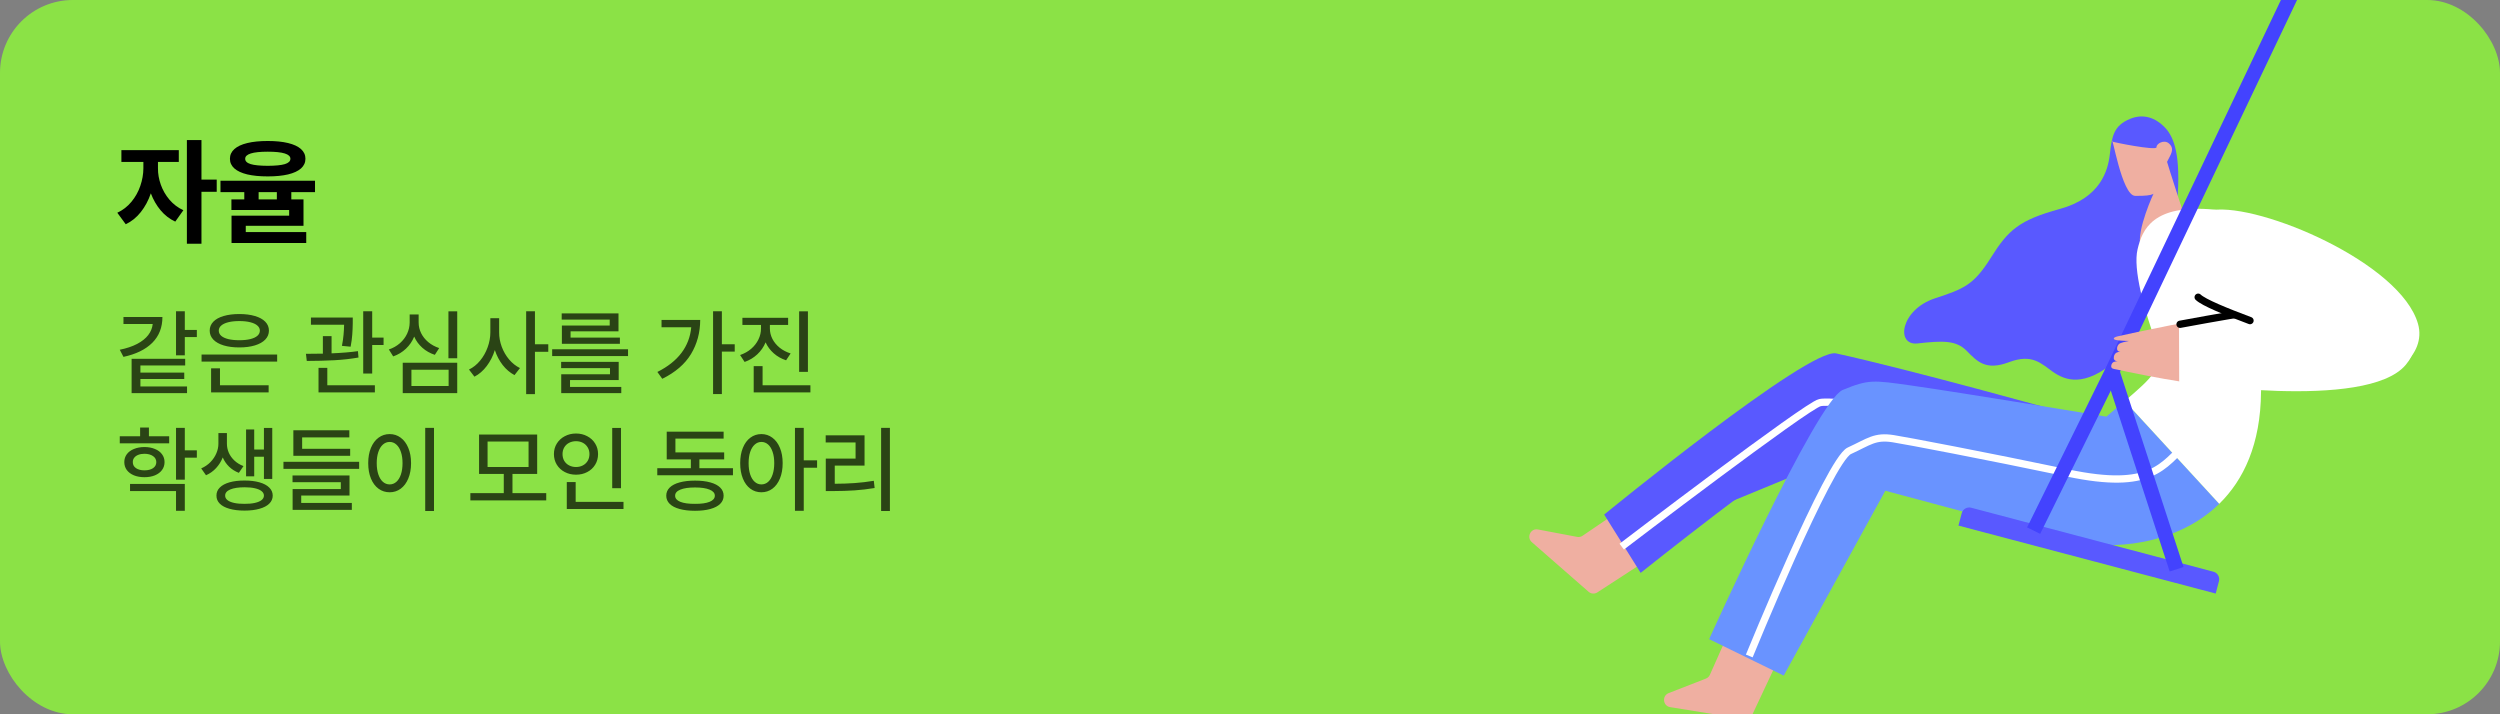 <svg width="343" height="98" viewBox="0 0 343 98" fill="none" xmlns="http://www.w3.org/2000/svg">
<rect x="0" y="0" width="343" height="98" fill="#808080" stroke="none"/>
<g clip-path="url(#clip0_12289_12053)">
<rect width="343" height="98" rx="10" fill="#8BE246"/>
<path d="M21.672 23.094C21.667 23.838 21.797 24.586 22.062 25.336C22.328 26.086 22.721 26.771 23.242 27.391C23.768 28.01 24.406 28.495 25.156 28.844L24.047 30.406C23.281 30.052 22.615 29.539 22.047 28.867C21.479 28.19 21.029 27.409 20.695 26.523C20.367 27.492 19.909 28.349 19.32 29.094C18.737 29.833 18.047 30.391 17.25 30.766L16.094 29.188C16.854 28.833 17.503 28.331 18.039 27.68C18.576 27.029 18.979 26.305 19.25 25.508C19.526 24.706 19.667 23.901 19.672 23.094V22.219H16.656V20.594H24.531V22.219H21.672V23.094ZM25.641 19.219H27.641V24.641H29.734V26.312H27.641V33.438H25.641V19.219ZM36.734 19.344C37.823 19.344 38.753 19.438 39.523 19.625C40.3 19.812 40.891 20.088 41.297 20.453C41.703 20.818 41.906 21.26 41.906 21.781C41.906 22.302 41.703 22.745 41.297 23.109C40.891 23.469 40.3 23.742 39.523 23.93C38.753 24.112 37.823 24.203 36.734 24.203C35.641 24.203 34.706 24.112 33.93 23.93C33.154 23.742 32.562 23.469 32.156 23.109C31.75 22.745 31.547 22.302 31.547 21.781C31.547 21.26 31.75 20.818 32.156 20.453C32.562 20.088 33.154 19.812 33.93 19.625C34.706 19.438 35.641 19.344 36.734 19.344ZM30.25 24.797H43.219V26.359H39.969V27.359H41.641V30.984H33.719V31.844H42.016V33.344H31.766V29.594H39.672V28.812H31.75V27.359H33.516V26.359H30.25V24.797ZM33.641 21.781C33.635 22.115 33.885 22.359 34.391 22.516C34.896 22.667 35.677 22.745 36.734 22.75C37.797 22.745 38.581 22.667 39.086 22.516C39.591 22.359 39.844 22.115 39.844 21.781C39.844 21.458 39.586 21.216 39.07 21.055C38.56 20.893 37.781 20.812 36.734 20.812C34.667 20.812 33.635 21.135 33.641 21.781ZM37.984 27.359V26.359H35.484V27.359H37.984Z" fill="black"/>
<path d="M25.356 45.269H27.007V46.246H25.356V48.747H24.15V42.704H25.356V45.269ZM16.432 47.985C17.367 47.795 18.162 47.528 18.818 47.185C19.474 46.839 19.98 46.434 20.335 45.973C20.691 45.508 20.896 45.002 20.951 44.456H16.939V43.491H22.284C22.284 44.922 21.823 46.1 20.9 47.027C19.978 47.949 18.658 48.595 16.939 48.963L16.432 47.985ZM18.057 49.23H25.407V50.144H19.263V51.121H25.28V51.997H19.263V53.025H25.661V53.94H18.057V49.23ZM38.026 49.61H27.654V48.645H38.026V49.61ZM28.771 45.357C28.771 44.888 28.936 44.481 29.267 44.139C29.597 43.796 30.069 43.536 30.682 43.358C31.296 43.176 32.013 43.085 32.834 43.085C33.651 43.085 34.364 43.176 34.973 43.358C35.587 43.536 36.061 43.796 36.395 44.139C36.729 44.481 36.897 44.888 36.897 45.357C36.897 45.831 36.729 46.242 36.395 46.589C36.061 46.936 35.587 47.203 34.973 47.389C34.364 47.575 33.651 47.668 32.834 47.668C32.013 47.668 31.296 47.575 30.682 47.389C30.069 47.203 29.597 46.936 29.267 46.589C28.936 46.242 28.771 45.831 28.771 45.357ZM28.962 50.537H30.181V52.86H36.858V53.838H28.962V50.537ZM30.016 45.357C30.016 45.637 30.128 45.876 30.352 46.075C30.576 46.269 30.9 46.42 31.323 46.525C31.751 46.627 32.254 46.678 32.834 46.678C33.414 46.678 33.915 46.627 34.338 46.525C34.762 46.42 35.085 46.269 35.31 46.075C35.538 45.876 35.652 45.637 35.652 45.357C35.652 45.091 35.538 44.86 35.31 44.666C35.085 44.467 34.759 44.314 34.332 44.209C33.909 44.103 33.41 44.05 32.834 44.05C32.254 44.05 31.753 44.103 31.33 44.209C30.906 44.314 30.581 44.467 30.352 44.666C30.128 44.86 30.016 45.091 30.016 45.357ZM48.398 44.202V44.348C48.39 44.903 48.367 45.427 48.329 45.922C48.295 46.413 48.221 46.961 48.106 47.566L46.913 47.452C47.023 46.889 47.097 46.382 47.135 45.929C47.178 45.476 47.203 45.019 47.211 44.558H42.66V43.567H48.398V44.202ZM41.975 48.544C42.783 48.544 43.557 48.535 44.298 48.519V46.119H45.491V48.48C46.905 48.421 48.111 48.32 49.109 48.176L49.185 49.052C48.132 49.238 47.019 49.363 45.847 49.426C44.675 49.486 43.422 49.517 42.089 49.522L41.975 48.544ZM43.701 50.474H44.907V52.86H51.433V53.838H43.701V50.474ZM49.833 42.704H51.065V46.322H52.626V47.338H51.065V51.248H49.833V42.704ZM62.731 49.153H61.525V42.717H62.731V49.153ZM53.35 47.947C53.929 47.753 54.435 47.467 54.867 47.09C55.298 46.709 55.628 46.274 55.857 45.783C56.085 45.292 56.202 44.782 56.206 44.253V43.148H57.438V44.253C57.438 44.761 57.552 45.247 57.78 45.713C58.009 46.174 58.335 46.583 58.758 46.938C59.185 47.294 59.685 47.566 60.256 47.757L59.659 48.684C59.003 48.468 58.432 48.144 57.945 47.712C57.459 47.281 57.086 46.771 56.828 46.183C56.57 46.817 56.193 47.37 55.698 47.839C55.203 48.309 54.619 48.662 53.946 48.899L53.35 47.947ZM55.254 49.763H62.731V53.94H55.254V49.763ZM61.551 52.962V50.727H56.447V52.962H61.551ZM68.482 45.599C68.478 46.263 68.597 46.921 68.838 47.573C69.079 48.224 69.418 48.808 69.853 49.325C70.289 49.837 70.784 50.228 71.339 50.499L70.59 51.464C69.981 51.142 69.441 50.683 68.971 50.086C68.506 49.486 68.146 48.8 67.892 48.03C67.634 48.851 67.262 49.583 66.775 50.226C66.293 50.865 65.732 51.35 65.093 51.68L64.344 50.702C64.915 50.427 65.423 50.021 65.867 49.483C66.311 48.946 66.656 48.337 66.902 47.655C67.151 46.974 67.276 46.288 67.276 45.599V43.656H68.482V45.599ZM72.189 42.704H73.395V47.236H75.224V48.265H73.395V54.079H72.189V42.704ZM86.167 48.849H75.757V47.922H86.167V48.849ZM76.988 49.648H84.885V52.149H78.207V53.089H85.24V53.94H77.001V51.35H83.691V50.512H76.988V49.648ZM77.064 42.996H84.859V45.459H78.283V46.322H85.05V47.173H77.09V44.659H83.653V43.847H77.064V42.996ZM99.04 47.236H100.805V48.239H99.04V54.066H97.834V42.704H99.04V47.236ZM90.191 51.032C91.613 50.321 92.711 49.454 93.486 48.43C94.264 47.406 94.715 46.229 94.838 44.9H90.763V43.898H96.069C96.061 45.633 95.64 47.192 94.806 48.576C93.972 49.955 92.659 51.087 90.864 51.972L90.191 51.032ZM105.629 45.078C105.629 45.569 105.743 46.041 105.972 46.494C106.204 46.947 106.535 47.349 106.962 47.7C107.394 48.047 107.897 48.311 108.473 48.493L107.851 49.433C107.203 49.221 106.638 48.901 106.156 48.474C105.673 48.047 105.301 47.545 105.039 46.97C104.78 47.596 104.404 48.142 103.909 48.607C103.414 49.073 102.832 49.424 102.163 49.661L101.541 48.709C102.121 48.51 102.626 48.227 103.058 47.858C103.49 47.486 103.822 47.059 104.055 46.576C104.292 46.094 104.41 45.594 104.41 45.078V44.583H101.858V43.605H108.13V44.583H105.629V45.078ZM103.407 50.232H104.626V52.86H111.189V53.838H103.407V50.232ZM109.641 42.717H110.847V51.02H109.641V42.717ZM23.211 60.824H16.432V59.859H19.225V58.653H20.431V59.859H23.211V60.824ZM17.054 63.401C17.054 62.991 17.168 62.631 17.396 62.322C17.629 62.009 17.955 61.768 18.374 61.599C18.793 61.425 19.275 61.336 19.821 61.332C20.363 61.336 20.841 61.425 21.256 61.599C21.675 61.768 21.998 62.009 22.227 62.322C22.46 62.631 22.576 62.991 22.576 63.401C22.576 63.812 22.46 64.174 22.227 64.487C21.998 64.8 21.675 65.043 21.256 65.217C20.841 65.386 20.363 65.471 19.821 65.471C19.275 65.471 18.793 65.386 18.374 65.217C17.955 65.043 17.629 64.8 17.396 64.487C17.168 64.174 17.054 63.812 17.054 63.401ZM17.841 66.397H25.356V70.079H24.15V67.375H17.841V66.397ZM18.222 63.401C18.217 63.748 18.361 64.023 18.653 64.227C18.945 64.43 19.335 64.531 19.821 64.531C20.308 64.531 20.699 64.432 20.996 64.233C21.292 64.03 21.442 63.753 21.446 63.401C21.442 63.054 21.292 62.779 20.996 62.576C20.699 62.369 20.308 62.263 19.821 62.259C19.5 62.259 19.216 62.307 18.971 62.405C18.73 62.498 18.543 62.631 18.412 62.805C18.281 62.974 18.217 63.173 18.222 63.401ZM24.15 58.704H25.356V61.789H27.007V62.792H25.356V65.814H24.15V58.704ZM31.133 60.888C31.133 61.307 31.22 61.717 31.393 62.119C31.571 62.517 31.831 62.877 32.174 63.198C32.517 63.516 32.927 63.765 33.405 63.947L32.77 64.874C32.254 64.675 31.808 64.394 31.431 64.03C31.059 63.666 30.769 63.243 30.561 62.76C30.346 63.306 30.041 63.793 29.648 64.22C29.258 64.643 28.797 64.971 28.264 65.204L27.604 64.265C28.099 64.049 28.524 63.759 28.879 63.395C29.235 63.027 29.504 62.625 29.686 62.189C29.872 61.753 29.965 61.319 29.965 60.888V59.415H31.133V60.888ZM29.698 67.997C29.694 67.57 29.846 67.201 30.155 66.893C30.464 66.579 30.909 66.34 31.488 66.175C32.068 66.01 32.754 65.928 33.545 65.928C34.332 65.928 35.016 66.01 35.595 66.175C36.179 66.34 36.628 66.579 36.941 66.893C37.258 67.201 37.417 67.57 37.417 67.997C37.417 68.424 37.258 68.793 36.941 69.102C36.628 69.41 36.179 69.645 35.595 69.806C35.016 69.971 34.332 70.054 33.545 70.054C32.754 70.054 32.068 69.971 31.488 69.806C30.909 69.645 30.464 69.41 30.155 69.102C29.846 68.793 29.694 68.424 29.698 67.997ZM30.892 67.997C30.887 68.234 30.991 68.439 31.203 68.613C31.414 68.782 31.719 68.911 32.117 69C32.519 69.089 32.995 69.131 33.545 69.127C34.091 69.131 34.563 69.089 34.96 69C35.362 68.911 35.671 68.782 35.887 68.613C36.103 68.444 36.211 68.238 36.211 67.997C36.211 67.76 36.105 67.557 35.894 67.388C35.682 67.214 35.379 67.083 34.986 66.994C34.592 66.901 34.125 66.855 33.583 66.855C32.732 66.855 32.07 66.954 31.596 67.153C31.122 67.352 30.887 67.633 30.892 67.997ZM33.761 58.92H34.878V61.675H36.211V58.717H37.353V65.712H36.211V62.665H34.878V65.356H33.761V58.92ZM49.274 64.328H38.89V63.363H49.274V64.328ZM40.134 65.23H47.954V67.984H41.327V69H48.272V69.952H40.147V67.096H46.761V66.156H40.134V65.23ZM40.248 59.034H47.929V60.012H41.454V61.573H48.043V62.538H40.248V59.034ZM59.545 70.105H58.339V58.704H59.545V70.105ZM50.519 63.541C50.519 62.745 50.643 62.047 50.893 61.446C51.143 60.841 51.49 60.376 51.934 60.05C52.383 59.72 52.893 59.555 53.464 59.555C54.027 59.555 54.53 59.72 54.975 60.05C55.419 60.376 55.766 60.841 56.016 61.446C56.27 62.047 56.397 62.745 56.397 63.541C56.397 64.345 56.27 65.05 56.016 65.655C55.766 66.26 55.419 66.725 54.975 67.051C54.53 67.377 54.027 67.54 53.464 67.54C52.893 67.54 52.383 67.377 51.934 67.051C51.49 66.725 51.143 66.26 50.893 65.655C50.643 65.05 50.519 64.345 50.519 63.541ZM51.687 63.541C51.687 64.133 51.761 64.65 51.909 65.09C52.057 65.53 52.264 65.868 52.531 66.106C52.802 66.342 53.113 66.461 53.464 66.461C53.811 66.461 54.118 66.342 54.384 66.106C54.651 65.868 54.858 65.53 55.006 65.09C55.154 64.65 55.228 64.133 55.228 63.541C55.228 62.957 55.154 62.447 55.006 62.011C54.858 61.571 54.651 61.233 54.384 60.996C54.118 60.754 53.811 60.634 53.464 60.634C53.113 60.634 52.802 60.754 52.531 60.996C52.264 61.233 52.057 61.571 51.909 62.011C51.761 62.447 51.687 62.957 51.687 63.541ZM74.944 68.657H64.534V67.654H69.117V65.026H65.728V59.618H73.7V65.026H70.311V67.654H74.944V68.657ZM72.519 64.074V60.583H66.895V64.074H72.519ZM85.202 66.981H83.996V58.717H85.202V66.981ZM75.998 62.297C75.998 61.759 76.131 61.277 76.398 60.85C76.665 60.422 77.028 60.088 77.49 59.847C77.951 59.601 78.465 59.478 79.032 59.478C79.599 59.478 80.111 59.601 80.568 59.847C81.03 60.088 81.391 60.422 81.654 60.85C81.92 61.277 82.054 61.759 82.054 62.297C82.054 62.843 81.92 63.331 81.654 63.763C81.391 64.191 81.03 64.525 80.568 64.766C80.111 65.007 79.599 65.128 79.032 65.128C78.465 65.128 77.951 65.007 77.49 64.766C77.028 64.525 76.665 64.191 76.398 63.763C76.131 63.331 75.998 62.843 75.998 62.297ZM77.179 62.297C77.179 62.648 77.257 62.959 77.414 63.23C77.574 63.497 77.796 63.704 78.08 63.852C78.364 64 78.681 64.074 79.032 64.074C79.379 64.074 79.692 64 79.972 63.852C80.251 63.704 80.471 63.497 80.632 63.23C80.793 62.959 80.873 62.648 80.873 62.297C80.873 61.954 80.793 61.649 80.632 61.383C80.471 61.112 80.251 60.903 79.972 60.754C79.692 60.606 79.379 60.532 79.032 60.532C78.681 60.532 78.364 60.606 78.08 60.754C77.796 60.903 77.574 61.112 77.414 61.383C77.257 61.649 77.179 61.954 77.179 62.297ZM77.763 66.144H78.981V68.86H85.545V69.838H77.763V66.144ZM100.563 65.204H90.179V64.239H94.787V63.033H91.474V59.225H99.281V60.177H92.667V62.068H99.357V63.033H95.955V64.239H100.563V65.204ZM91.41 68.01C91.41 67.574 91.567 67.201 91.88 66.893C92.193 66.584 92.646 66.349 93.238 66.188C93.831 66.023 94.537 65.94 95.358 65.94C96.175 65.94 96.876 66.023 97.46 66.188C98.048 66.349 98.498 66.584 98.811 66.893C99.125 67.201 99.281 67.574 99.281 68.01C99.281 68.446 99.125 68.818 98.811 69.127C98.498 69.436 98.048 69.671 97.46 69.832C96.876 69.997 96.175 70.079 95.358 70.079C94.537 70.079 93.831 69.997 93.238 69.832C92.646 69.671 92.193 69.436 91.88 69.127C91.567 68.818 91.41 68.446 91.41 68.01ZM92.629 68.01C92.625 68.374 92.859 68.653 93.334 68.848C93.812 69.042 94.487 69.135 95.358 69.127C96.217 69.135 96.884 69.042 97.358 68.848C97.836 68.653 98.075 68.374 98.075 68.01C98.075 67.65 97.836 67.373 97.358 67.178C96.884 66.979 96.217 66.88 95.358 66.88C94.491 66.88 93.818 66.979 93.34 67.178C92.862 67.373 92.625 67.65 92.629 68.01ZM104.461 59.555C105.024 59.555 105.525 59.72 105.965 60.05C106.41 60.376 106.757 60.841 107.006 61.446C107.256 62.047 107.381 62.745 107.381 63.541C107.381 64.345 107.256 65.05 107.006 65.655C106.757 66.26 106.412 66.725 105.972 67.051C105.532 67.377 105.028 67.54 104.461 67.54C103.894 67.54 103.39 67.377 102.95 67.051C102.51 66.725 102.167 66.26 101.922 65.655C101.676 65.05 101.554 64.345 101.554 63.541C101.554 62.745 101.676 62.047 101.922 61.446C102.167 60.841 102.51 60.376 102.95 60.05C103.39 59.72 103.894 59.555 104.461 59.555ZM102.709 63.541C102.709 64.133 102.781 64.65 102.925 65.09C103.073 65.53 103.28 65.868 103.547 66.106C103.813 66.342 104.118 66.461 104.461 66.461C104.812 66.461 105.121 66.345 105.388 66.112C105.654 65.875 105.86 65.536 106.003 65.096C106.152 64.652 106.226 64.133 106.226 63.541C106.226 62.953 106.152 62.441 106.003 62.005C105.86 61.565 105.654 61.226 105.388 60.989C105.121 60.752 104.812 60.634 104.461 60.634C104.118 60.634 103.813 60.754 103.547 60.996C103.28 61.233 103.073 61.571 102.925 62.011C102.781 62.447 102.709 62.957 102.709 63.541ZM109.069 58.704H110.275V63.16H112.104V64.176H110.275V70.079H109.069V58.704ZM122.095 70.105H120.889V58.704H122.095V70.105ZM113.284 59.732H118.616V63.884H114.528V66.372C115.514 66.368 116.426 66.336 117.264 66.277C118.106 66.218 118.98 66.114 119.886 65.966L120 66.956C119.056 67.113 118.14 67.221 117.251 67.28C116.363 67.339 115.366 67.371 114.262 67.375H113.297V62.919H117.385V60.71H113.284V59.732Z" fill="#2A4415"/>
<path d="M292.212 16.322C290.036 17.24 289.75 18.624 289.474 21.132C289.223 23.416 288.176 27.141 282.615 28.667C277.053 30.193 275.547 31.524 273.158 35.34C270.768 39.157 269.404 39.633 265.47 40.934C260.722 42.503 260.059 47.462 263.097 47.119C266.581 46.726 268.39 46.683 269.822 48.128C271.253 49.573 272.424 50.906 275.64 49.69C278.855 48.475 280.069 49.91 281.675 51.025C283.28 52.139 285.92 53.292 290.438 49.366C294.598 45.752 293.737 43.497 294.968 39.491C296.199 35.484 298.429 32.701 298.793 26.642C299.157 20.584 298.056 18.523 296.921 17.383C295.785 16.244 294.143 15.507 292.212 16.322Z" fill="#5959FF"/>
<path d="M297.577 19.681C298.443 20.455 297.8 21.214 297.32 22.204C297.313 22.285 300.166 31.17 300.233 31.199C298.787 31.161 293.645 33.897 293.674 33.83C293.093 31.573 295.539 26.401 295.539 26.401C295.539 26.401 295.846 26.92 292.941 26.872C291.099 26.842 289.753 18.119 289.761 19.404C289.731 19.483 295.899 20.717 295.873 20.205C295.846 19.694 296.933 19.105 297.577 19.681Z" fill="#EFAFA1"/>
<path d="M217.954 81.192C218.29 81.485 218.778 81.52 219.151 81.278L223.624 78.371L224.734 77.649L226.82 76.293L222.448 69.887L220.507 71.208L217.13 73.506C216.912 73.654 216.645 73.71 216.386 73.661L211.005 72.643C210.005 72.454 209.4 73.713 210.167 74.384L217.954 81.192Z" fill="#EFAFA1"/>
<path d="M282.724 56.468C282.724 56.468 262.283 50.764 251.926 48.488C248.122 47.651 220.094 70.6 220.094 70.6L225.097 78.597C225.097 78.597 245.398 62.405 246.895 62.641C255.903 64.049 273.125 70.419 273.125 70.419L282.724 56.468Z" fill="#5959FF"/>
<path d="M222.5 75C222.5 75 247.966 55.576 249.685 55.245C251.476 54.763 266.36 56.917 266.36 56.917" fill="#5959FF"/>
<path d="M222.5 75C222.5 75 247.966 55.576 249.685 55.245C251.476 54.763 266.36 56.917 266.36 56.917" stroke="white" stroke-miterlimit="10"/>
<path d="M228.943 95.093C227.995 95.463 228.14 96.854 229.144 97.017L239.327 98.673C239.766 98.744 240.198 98.515 240.388 98.111L242.835 92.906L243.32 91.873L244.293 89.805L237.221 86.679L236.375 88.582L234.6 92.577C234.493 92.818 234.295 93.007 234.049 93.103L228.943 95.093Z" fill="#EFAFA1"/>
<path d="M252.828 53.498C256.405 52.029 257 52.154 262.238 52.896C269.039 53.859 288.992 57.16 288.992 57.16C289.916 56.368 290.759 55.663 291.516 55.022L304.482 69.123C298.497 74.969 289.35 75.46 284.708 74.27C279.899 73.036 258.667 67.331 258.667 67.331L244.726 92.693L234.493 87.691C234.493 87.691 249.251 54.968 252.828 53.498Z" fill="#6993FF"/>
<path d="M300.125 60.708C296.717 63.979 295.192 67.303 283.731 64.905C272.27 62.508 261.564 60.472 259.741 60.187C257.23 59.794 256.468 60.585 253.729 61.848C250.99 63.111 240 90 240 90" stroke="white" stroke-miterlimit="10"/>
<path d="M295.976 47.519C294.154 42.454 292.627 36.919 293.273 34.205C293.918 31.492 295.353 27.983 303.767 28.754C308.62 29.199 310.512 46.463 310.213 53.753C310.163 60.958 307.811 65.87 304.479 69.124L291.511 55.022C295.296 51.82 296.953 50.235 295.976 47.519Z" fill="white"/>
<path d="M268.702 72.112L303.996 81.436L304.439 79.743C304.589 79.173 304.25 78.589 303.683 78.439L270.444 69.659C269.876 69.508 269.295 69.849 269.146 70.419L268.702 72.112Z" fill="#5959FF"/>
<path d="M315 -2L289.744 51.033L279.013 72.802" stroke="#4343FE" stroke-width="2" stroke-linejoin="round"/>
<path d="M298.629 78.105L289.798 50.961" stroke="#4343FE" stroke-width="2" stroke-linejoin="round"/>
<path d="M297.855 44.615C294.042 45.382 291.867 45.829 290.562 46.141C289.872 46.306 289.802 46.588 290.492 46.681C291.182 46.774 292.079 46.777 292.079 46.777C291.76 46.852 290.893 47.002 290.696 47.228C290.529 47.419 290.437 47.656 290.466 47.91C290.491 48.136 290.631 48.212 290.839 48.234C290.865 48.237 290.891 48.24 290.917 48.243C290.825 48.232 290.691 48.278 290.601 48.301C290.522 48.322 290.445 48.352 290.372 48.39C290.193 48.486 290.068 48.708 290.03 48.905C290.002 49.05 289.992 49.227 290.08 49.356C290.177 49.501 290.396 49.566 290.56 49.585C290.382 49.565 290.195 49.589 290.028 49.654C289.882 49.711 289.772 49.837 289.713 49.98C289.657 50.118 289.624 50.323 289.715 50.453C289.787 50.558 289.94 50.599 290.056 50.626C290.221 50.663 290.389 50.688 290.554 50.724C291.017 50.825 291.48 50.925 291.944 51.022C292.876 51.217 293.811 51.403 294.747 51.581C296.2 51.858 297.656 52.113 299.117 52.346L299.03 44.404C298.63 44.477 298.238 44.547 297.855 44.615Z" fill="#EFAFA1"/>
<path d="M320.315 41.464C320.315 41.464 335.246 43.879 330.075 50.05C324.686 56.483 298.986 52.395 298.986 52.395L298.966 44.528L320.315 41.464Z" fill="white"/>
<path d="M299.103 44.493C300.899 44.157 317.492 41.079 320.315 41.462" stroke="black" stroke-linecap="round" stroke-linejoin="round"/>
<path d="M303.559 28.816C310.155 27.895 329.379 36.065 331.751 44.433C332.989 48.804 327.89 52.267 324.494 52.072C321.025 51.873 319.238 47.966 318.603 47.731C315.702 46.658 301.999 41.988 301.423 40.561C300.848 39.133 300.884 29.19 303.559 28.816Z" fill="white"/>
<path d="M308.701 43.987C305.373 42.739 302.347 41.508 301.588 40.777" stroke="black" stroke-linecap="round"/>
</g>
<defs>
<clipPath id="clip0_12289_12053">
<rect width="343" height="98" rx="10" fill="white"/>
</clipPath>
</defs>
</svg>
